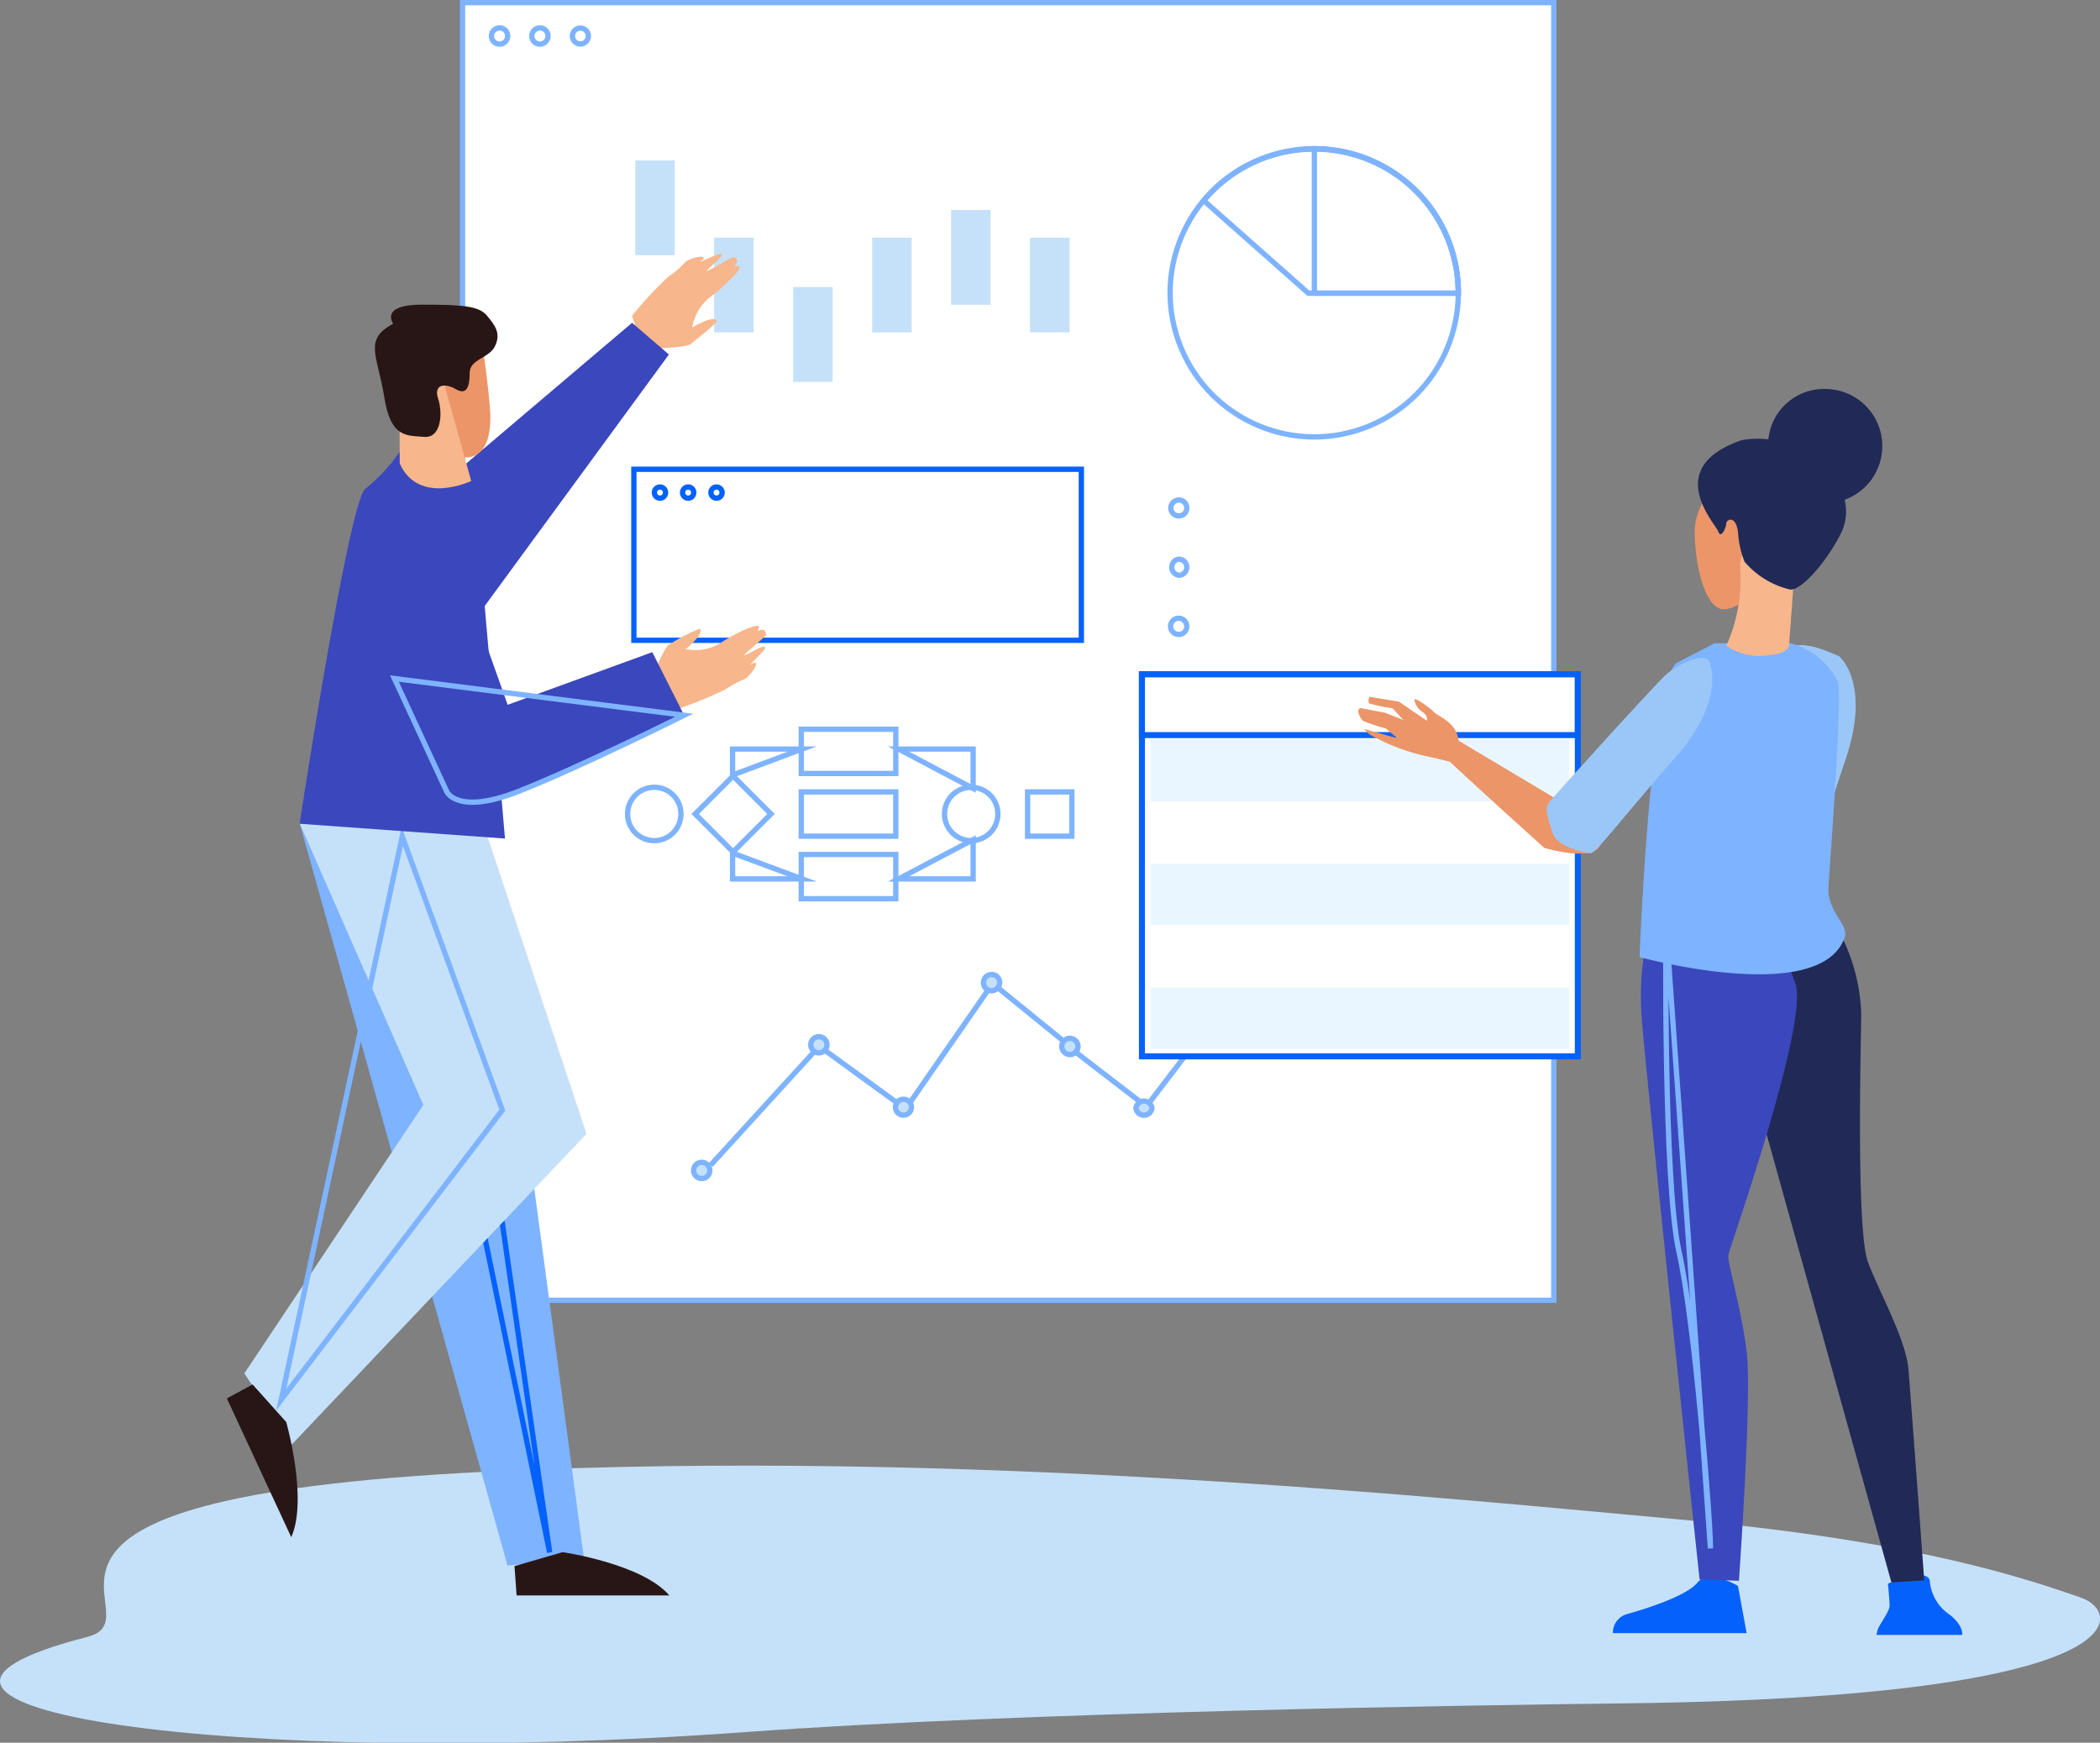 <svg xmlns="http://www.w3.org/2000/svg" viewBox="0 0 150.41 124.82"><rect x="0" y="0" width="150.41" height="124.82" fill="#808080" stroke="none"/><defs><style>.cls-1,.cls-11{fill:#fff;}.cls-13,.cls-2,.cls-4{fill:none;}.cls-10,.cls-2{stroke:#7eb3ff;}.cls-10,.cls-11,.cls-13,.cls-2,.cls-4{stroke-miterlimit:10;}.cls-10,.cls-2,.cls-4{stroke-width:0.38px;}.cls-10,.cls-3{fill:#c5e1f9;}.cls-11,.cls-13,.cls-4{stroke:#0561fc;}.cls-5{fill:#f7b68b;}.cls-6{fill:#3b47bc;}.cls-7{fill:#7eb3ff;}.cls-8{fill:#281617;}.cls-9{fill:#ec9568;}.cls-11,.cls-13{stroke-width:0.43px;}.cls-12{fill:#e9f6ff;}.cls-14{fill:#0561fc;}.cls-15{fill:#212957;}.cls-16{fill:#9ac7f7;}</style></defs><g id="Layer_2" data-name="Layer 2"><g id="Layer_4" data-name="Layer 4"><rect class="cls-1" x="33.13" y="0.19" width="78.16" height="92.94"/><path class="cls-2" d="M46.91,10.8v0Z"/><rect class="cls-3" x="45.5" y="11.49" width="2.83" height="6.79"/><path class="cls-2" d="M52.57,10.8v0Z"/><rect class="cls-3" x="51.15" y="17.02" width="2.83" height="6.79"/><path class="cls-2" d="M58.22,10.8v0Z"/><rect class="cls-3" x="56.81" y="20.56" width="2.83" height="6.79"/><path class="cls-2" d="M63.88,10.8v0Z"/><rect class="cls-3" x="62.47" y="17.02" width="2.83" height="6.79"/><path class="cls-2" d="M69.54,10.8v0Z"/><rect class="cls-3" x="68.12" y="15.04" width="2.83" height="6.79"/><path class="cls-2" d="M75.19,10.8v0Z"/><rect class="cls-3" x="73.78" y="17.02" width="2.83" height="6.79"/><path class="cls-2" d="M105.87,36.38h0Z"/><rect class="cls-4" x="45.4" y="33.61" width="32.05" height="12.25"/><path class="cls-4" d="M45.4,36.81h0Z"/><path class="cls-4" d="M47.67,35.28a.4.4,0,0,1-.4.4.4.4,0,0,1,0-.8A.4.4,0,0,1,47.67,35.28Z"/><path class="cls-4" d="M49.69,35.28a.4.4,0,1,1-.4-.4A.4.4,0,0,1,49.69,35.28Z"/><path class="cls-4" d="M51.72,35.28a.4.4,0,1,1-.4-.4A.4.4,0,0,1,51.72,35.28Z"/><path class="cls-4" d="M48.26,39.43h0Z"/><path class="cls-4" d="M48.26,41.41h0Z"/><path class="cls-4" d="M48.26,43.39h0Z"/><rect class="cls-2" x="33.13" y="0.19" width="78.16" height="92.94"/><path class="cls-2" d="M33.13,4.77h0Z"/><path class="cls-2" d="M36.36,2.58A.58.58,0,1,1,35.78,2,.57.57,0,0,1,36.36,2.58Z"/><path class="cls-2" d="M39.25,2.58A.58.58,0,1,1,38.68,2,.57.57,0,0,1,39.25,2.58Z"/><path class="cls-2" d="M42.14,2.58a.57.57,0,0,1-.57.57.57.57,0,0,1,0-1.14A.57.57,0,0,1,42.14,2.58Z"/><path class="cls-2" d="M85,36.38a.56.56,0,0,1-.57.57.57.57,0,0,1-.57-.57.58.58,0,0,1,.57-.57A.57.57,0,0,1,85,36.38Z"/><path class="cls-2" d="M105.87,40.62h0Z"/><path class="cls-2" d="M85,40.62a.57.57,0,0,1-.57.58.58.58,0,0,1,0-1.15A.57.57,0,0,1,85,40.62Z"/><path class="cls-2" d="M105.87,44.87h0Z"/><path class="cls-2" d="M85,44.87a.57.57,0,0,1-.57.57.58.58,0,1,1,.57-.57Z"/><path class="cls-5" d="M45.27,22.62a27.41,27.41,0,0,1,2.62-2.82c1-.68,1.09-1,1.33-1.13.87-.42,1.5-.33,1,0s1.16-.51,1.38-.49c.52.05-1.18,1.22-.93,1.22.08,0,1.79-1,1.85-1,.73.34-.25.73.23.67.64-.1-.19.73-1,1.48-.28.25-.66.56-.92.75a3.53,3.53,0,0,0-1.25,2.16s1.54-.93,1.74-.48c.07.16-1.52,1.37-1.84,1.66s-3.41.35-3.41.35Z"/><path class="cls-5" d="M48.4,50.82A25.5,25.5,0,0,0,52,49.35c1-.65,1.33-.66,1.52-.84.7-.68.83-1.29.33-.95s.89-.91.94-1.12c.14-.5-1.55.68-1.46.45,0-.07,1.54-1.33,1.54-1.41-.07-.8-.78,0-.54-.45s-.76-.08-1.76.45c-.33.18-.75.42-1,.6a3.47,3.47,0,0,1-2.46.41s1.4-1.11,1-1.46a12.81,12.81,0,0,0-2.2,1.15c-.38.19-1.51,3.07-1.51,3.07Z"/><path class="cls-6" d="M31.27,35l14-11.88,2.64,2.27L34.09,44.26S30.51,36.15,31.27,35Z"/><path class="cls-3" d="M116.44,122c-10.55.12-43.24.61-63.08,2.06-36.79,2.68-66.84-1.75-47.1-6.82,5.51-1.42-10.4-9.91,28.55-11.83,34.18-1.68,69,1.92,85.9,3.46s24.65,4.3,28.26,5.53C152.15,115.44,153.32,121.55,116.44,122Z"/><polygon class="cls-7" points="34.85 59.72 41.82 111.56 36.35 112.13 21.46 58.96 34.85 59.72"/><polygon class="cls-4" points="28.81 59.91 35.98 87.62 39.37 111.19 28.81 59.91"/><polygon class="cls-3" points="34.85 59.72 42.01 81.21 20.9 103.46 17.5 98.37 30.32 79.14 21.46 58.96 34.85 59.72"/><path class="cls-8" d="M47.94,114.27H37l-.15-2.1,3.45-1S46,112,47.94,114.27Z"/><path class="cls-8" d="M20.86,110.1l-4.61-9.94,1.84-1,2.41,2.69S22.08,107.38,20.86,110.1Z"/><polygon class="cls-2" points="28.81 59.91 35.98 79.51 20.14 100.25 28.81 59.91"/><path class="cls-6" d="M21.46,59S25,35.78,26.18,35a12.64,12.64,0,0,0,2.45-2.64l5.27,1.7,2.27,26Z"/><path class="cls-6" d="M31.27,36.15l5.09,14.33,10.36-3.77L49,51.23,34.09,58s-.52.46-2.26-3-4.52-9.24-4.52-9.24Z"/><path class="cls-2" d="M28.25,48.6,32,56.7s.75,1.7,5.09,0S49,51.23,49,51.23Z"/><path class="cls-9" d="M34.55,24.67s.57,3.88.57,5.25-.34,2.85-1.83,2.85-1.48.35-1.94-.34S29.3,25.58,34.55,24.67Z"/><path class="cls-5" d="M28.62,30l2.85-3.76,2.28,8.21S30,36.24,28.63,33.2Z"/><path class="cls-8" d="M28.16,23.19s-1-1.37,2.05-1.37,4.11.11,4.68.8,1,1.25.57,2.16-1.82.92-1.82,1.94-.23,1.6-1,1.15-1.6-.35-1.26.68.23,2.85-1,2.74-2.4.11-2.86-2.85S26,24.33,28.16,23.19Z"/><circle class="cls-2" cx="94.13" cy="20.97" r="10.32" transform="translate(-0.86 37.62) rotate(-22.5)"/><path class="cls-2" d="M104.45,21h0A10.31,10.31,0,0,0,94.14,10.65V21Z"/><path class="cls-2" d="M104.45,21h0a10.32,10.32,0,0,0-18.23-6.63L93.71,21Z"/><path class="cls-2" d="M48.82,58.3h0Z"/><path class="cls-2" d="M55.23,58.3h0Z"/><path class="cls-2" d="M64.19,58.3h0Z"/><path class="cls-2" d="M71.44,58.3h0Z"/><path class="cls-2" d="M48.77,58.3a1.91,1.91,0,1,1-1.91-1.91A1.9,1.9,0,0,1,48.77,58.3Z"/><path class="cls-2" d="M71.47,58.3a1.91,1.91,0,1,1-1.91-1.91A1.9,1.9,0,0,1,71.47,58.3Z"/><rect class="cls-2" x="57.39" y="56.72" width="6.77" height="3.17"/><rect class="cls-2" x="73.6" y="56.72" width="3.17" height="3.17"/><rect class="cls-2" x="50.59" y="56.38" width="3.84" height="3.84" transform="translate(-25.85 54.22) rotate(-45.01)"/><polygon class="cls-2" points="57.45 62.95 52.47 62.95 52.47 61.1 57.45 62.95"/><polygon class="cls-2" points="57.45 53.65 52.47 53.65 52.47 55.51 57.45 53.65"/><polygon class="cls-2" points="64.36 62.95 69.7 62.95 69.7 60.14 64.36 62.95"/><polygon class="cls-2" points="64.36 53.65 69.7 53.65 69.7 56.47 64.36 53.65"/><rect class="cls-2" x="57.39" y="52.23" width="6.77" height="3.17"/><rect class="cls-2" x="57.39" y="61.2" width="6.77" height="3.17"/><path class="cls-2" d="M99.23,74.85h0Z"/><path class="cls-2" d="M99.23,70.32h0Z"/><path class="cls-2" d="M99.23,79.37h0Z"/><path class="cls-2" d="M99.23,83.9h0Z"/><path class="cls-10" d="M82.51,79.37a.58.58,0,0,1-1.15,0,.58.58,0,0,1,1.15,0Z"/><path class="cls-10" d="M85.9,74.89a.57.57,0,0,1-1.14,0,.57.57,0,0,1,1.14,0Z"/><path class="cls-10" d="M50.84,83.83a.58.58,0,1,1-.58-.58A.58.58,0,0,1,50.84,83.83Z"/><path class="cls-10" d="M59.23,74.82a.58.58,0,1,1-.58-.57A.58.58,0,0,1,59.23,74.82Z"/><path class="cls-10" d="M65.28,79.3a.57.57,0,1,1-1.14,0,.57.57,0,1,1,1.14,0Z"/><path class="cls-10" d="M71.6,70.37A.58.58,0,1,1,71,69.8.57.57,0,0,1,71.6,70.37Z"/><path class="cls-10" d="M77.21,74.94a.58.58,0,1,1-.58-.57A.58.58,0,0,1,77.21,74.94Z"/><path class="cls-2" d="M76.89,75.24l4.73,3.64Z"/><path class="cls-2" d="M50.91,83.44l7.42-8.13Z"/><path class="cls-2" d="M59,75.17,64.27,79Z"/><path class="cls-2" d="M65.22,78.91l5.55-8Z"/><path class="cls-2" d="M71.48,70.75l4.6,3.74Z"/><path class="cls-10" d="M95.77,70.36a.58.58,0,0,1-.57.57.57.57,0,0,1-.57-.57.56.56,0,0,1,.57-.57A.57.57,0,0,1,95.77,70.36Z"/><path class="cls-2" d="M82.3,79l2.75-3.6Z"/><path class="cls-2" d="M85.9,74.67l8.91-3.89Z"/><rect class="cls-11" x="81.79" y="48.29" width="31.22" height="27.37"/><rect class="cls-12" x="82.42" y="52.99" width="29.96" height="4.4"/><rect class="cls-12" x="82.42" y="61.86" width="29.96" height="4.4"/><rect class="cls-12" x="82.42" y="70.73" width="29.96" height="4.4"/><rect class="cls-13" x="81.79" y="48.29" width="31.22" height="4.36"/><path class="cls-13" d="M84.26,50.48h0Z"/><path class="cls-13" d="M105,50.48h0Z"/><path class="cls-13" d="M108.79,50.48h0Z"/><path class="cls-13" d="M84.26,55.18h0Z"/><path class="cls-13" d="M105,55.18h0Z"/><path class="cls-13" d="M108.79,55.18h0Z"/><path class="cls-13" d="M84.26,59.64h0Z"/><path class="cls-13" d="M105,59.64h0Z"/><path class="cls-13" d="M108.79,59.64h0Z"/><path class="cls-13" d="M84.26,64.1h0Z"/><path class="cls-13" d="M105,64.1h0Z"/><path class="cls-13" d="M108.79,64.1h0Z"/><path class="cls-13" d="M84.26,68.56h0Z"/><path class="cls-13" d="M105,68.56h0Z"/><path class="cls-13" d="M108.79,68.56h0Z"/><path class="cls-13" d="M84.26,73h0Z"/><path class="cls-13" d="M105,73h0Z"/><path class="cls-13" d="M108.79,73h0Z"/><path class="cls-9" d="M114.2,58.87,104.37,53s-1.7.36-.76,1.31,7,6.41,7,6.41S116.35,62.44,114.2,58.87Z"/><path class="cls-9" d="M104.73,54.78s-1.87-.48-2.81-.67a14.91,14.91,0,0,1-3.85-1.52l-.37-.38,2.39.67-.84-.71a12,12,0,0,1-1.59-.52.94.94,0,0,1-.28-.38c-.24-.47.05-.56.05-.56l1.78.34,1.31.52-.79-.85a8.66,8.66,0,0,1-1.65-.34c-.14-.14,0-.47,0-.47l2.11.34,2,1.37s.14-.28-.28-.61a1.33,1.33,0,0,1-.61-.89c0-.24,1.22.66,1.41.89s1.36.62,1.68,1.66A11.29,11.29,0,0,1,104.73,54.78Z"/><path class="cls-9" d="M114.2,58.87,104.37,53s-1.7.36-.76,1.31,7,6.41,7,6.41S116.35,62.44,114.2,58.87Z"/><path class="cls-9" d="M126.32,41.44s-1.32,2.09-2.77,2.2-2.17-3.3-2.17-5.61,2.53-4.51,2.77-5.17,2.77,1.54,2.77,3.52A49.19,49.19,0,0,1,126.32,41.44Z"/><path class="cls-14" d="M135.22,113.43s.12,1.22.12,1.6-.81,1.44-.87,1.75l-.07.32h6.14s.13-.63-.88-1.44a3.22,3.22,0,0,1-1.44-2.42C138.1,112.21,135.22,113.43,135.22,113.43Z"/><path class="cls-14" d="M124.48,113.59l.62,3.38h-9.58a1.39,1.39,0,0,1,1.07-1.38c1.12-.31,4.19-1.25,5-2.25S124.48,113.59,124.48,113.59Z"/><path class="cls-15" d="M135.47,113.34l-9.39-33.72L124.67,65v-.84l5.35.09a13.41,13.41,0,0,1,3.29,8.45c-.09,4.8-.28,15.6.47,17.66s2.73,5.55,2.91,7.71,1.13,15.12,1.13,15.12Z"/><path class="cls-6" d="M119,64.3s-1.87,3.2-1.4,8.83,4.13,40,4.13,40l2.82.09s.94-13.15.56-16.34-1.41-6.48-1.32-7,5.81-16.6,4.8-19.45c-.52-1.46-2.26-6.11-2.54-6.2S119,64.3,119,64.3Z"/><path class="cls-2" d="M119.32,66.18s-.19,18.51.94,23.49,2.25,19.16,2.25,21.23Z"/><path class="cls-16" d="M131.72,47s2.34,1.88.46,7.42-2.63,8.55-3,8.64-2.35.47-3-.28-1.22-1.41-1.12-1.88,2.21-12.41,2.44-13.52C128,45.14,131.06,46.74,131.72,47Z"/><path class="cls-7" d="M120.07,47.49l2.72-1.41,5.07-.09a5.24,5.24,0,0,1,3.76,2.82c.39.84-.56,13-.66,14.74s1.47,2.68,1.17,3.57c-1.71,5-14.7,1.43-14.7,1.43S118.19,49,120.07,47.49Z"/><path class="cls-16" d="M122.37,47.28s1.45,2.63-2.4,7-5.69,6.89-6.08,6.84-2.35-.46-2.67-1.41-.59-1.77-.32-2.17,7.52-8.37,8.35-9.15S121.87,46.77,122.37,47.28Z"/><path class="cls-5" d="M128.52,41l-.37,5.07s.19.71-1.41.85a4.25,4.25,0,0,1-3.1-.66,11.61,11.61,0,0,0,1-5.54C124.48,37.53,128.52,41,128.52,41Z"/><path class="cls-15" d="M124.76,31.52a6.92,6.92,0,0,1,5.45,1.41c1.6,1.22,2.54,3.38,1.69,5.17s-2.72,4.13-3.66,4.13a6.12,6.12,0,0,1-3.29-2,6.93,6.93,0,0,1-.47-2.16c-.19-1.22-.84-.85-.84-.57s-.38,1.13-.57.57S119,33.49,124.76,31.52Z"/><path class="cls-15" d="M126.64,31.8a4.09,4.09,0,1,0,4.09-3.94A4,4,0,0,0,126.64,31.8Z"/></g></g></svg>